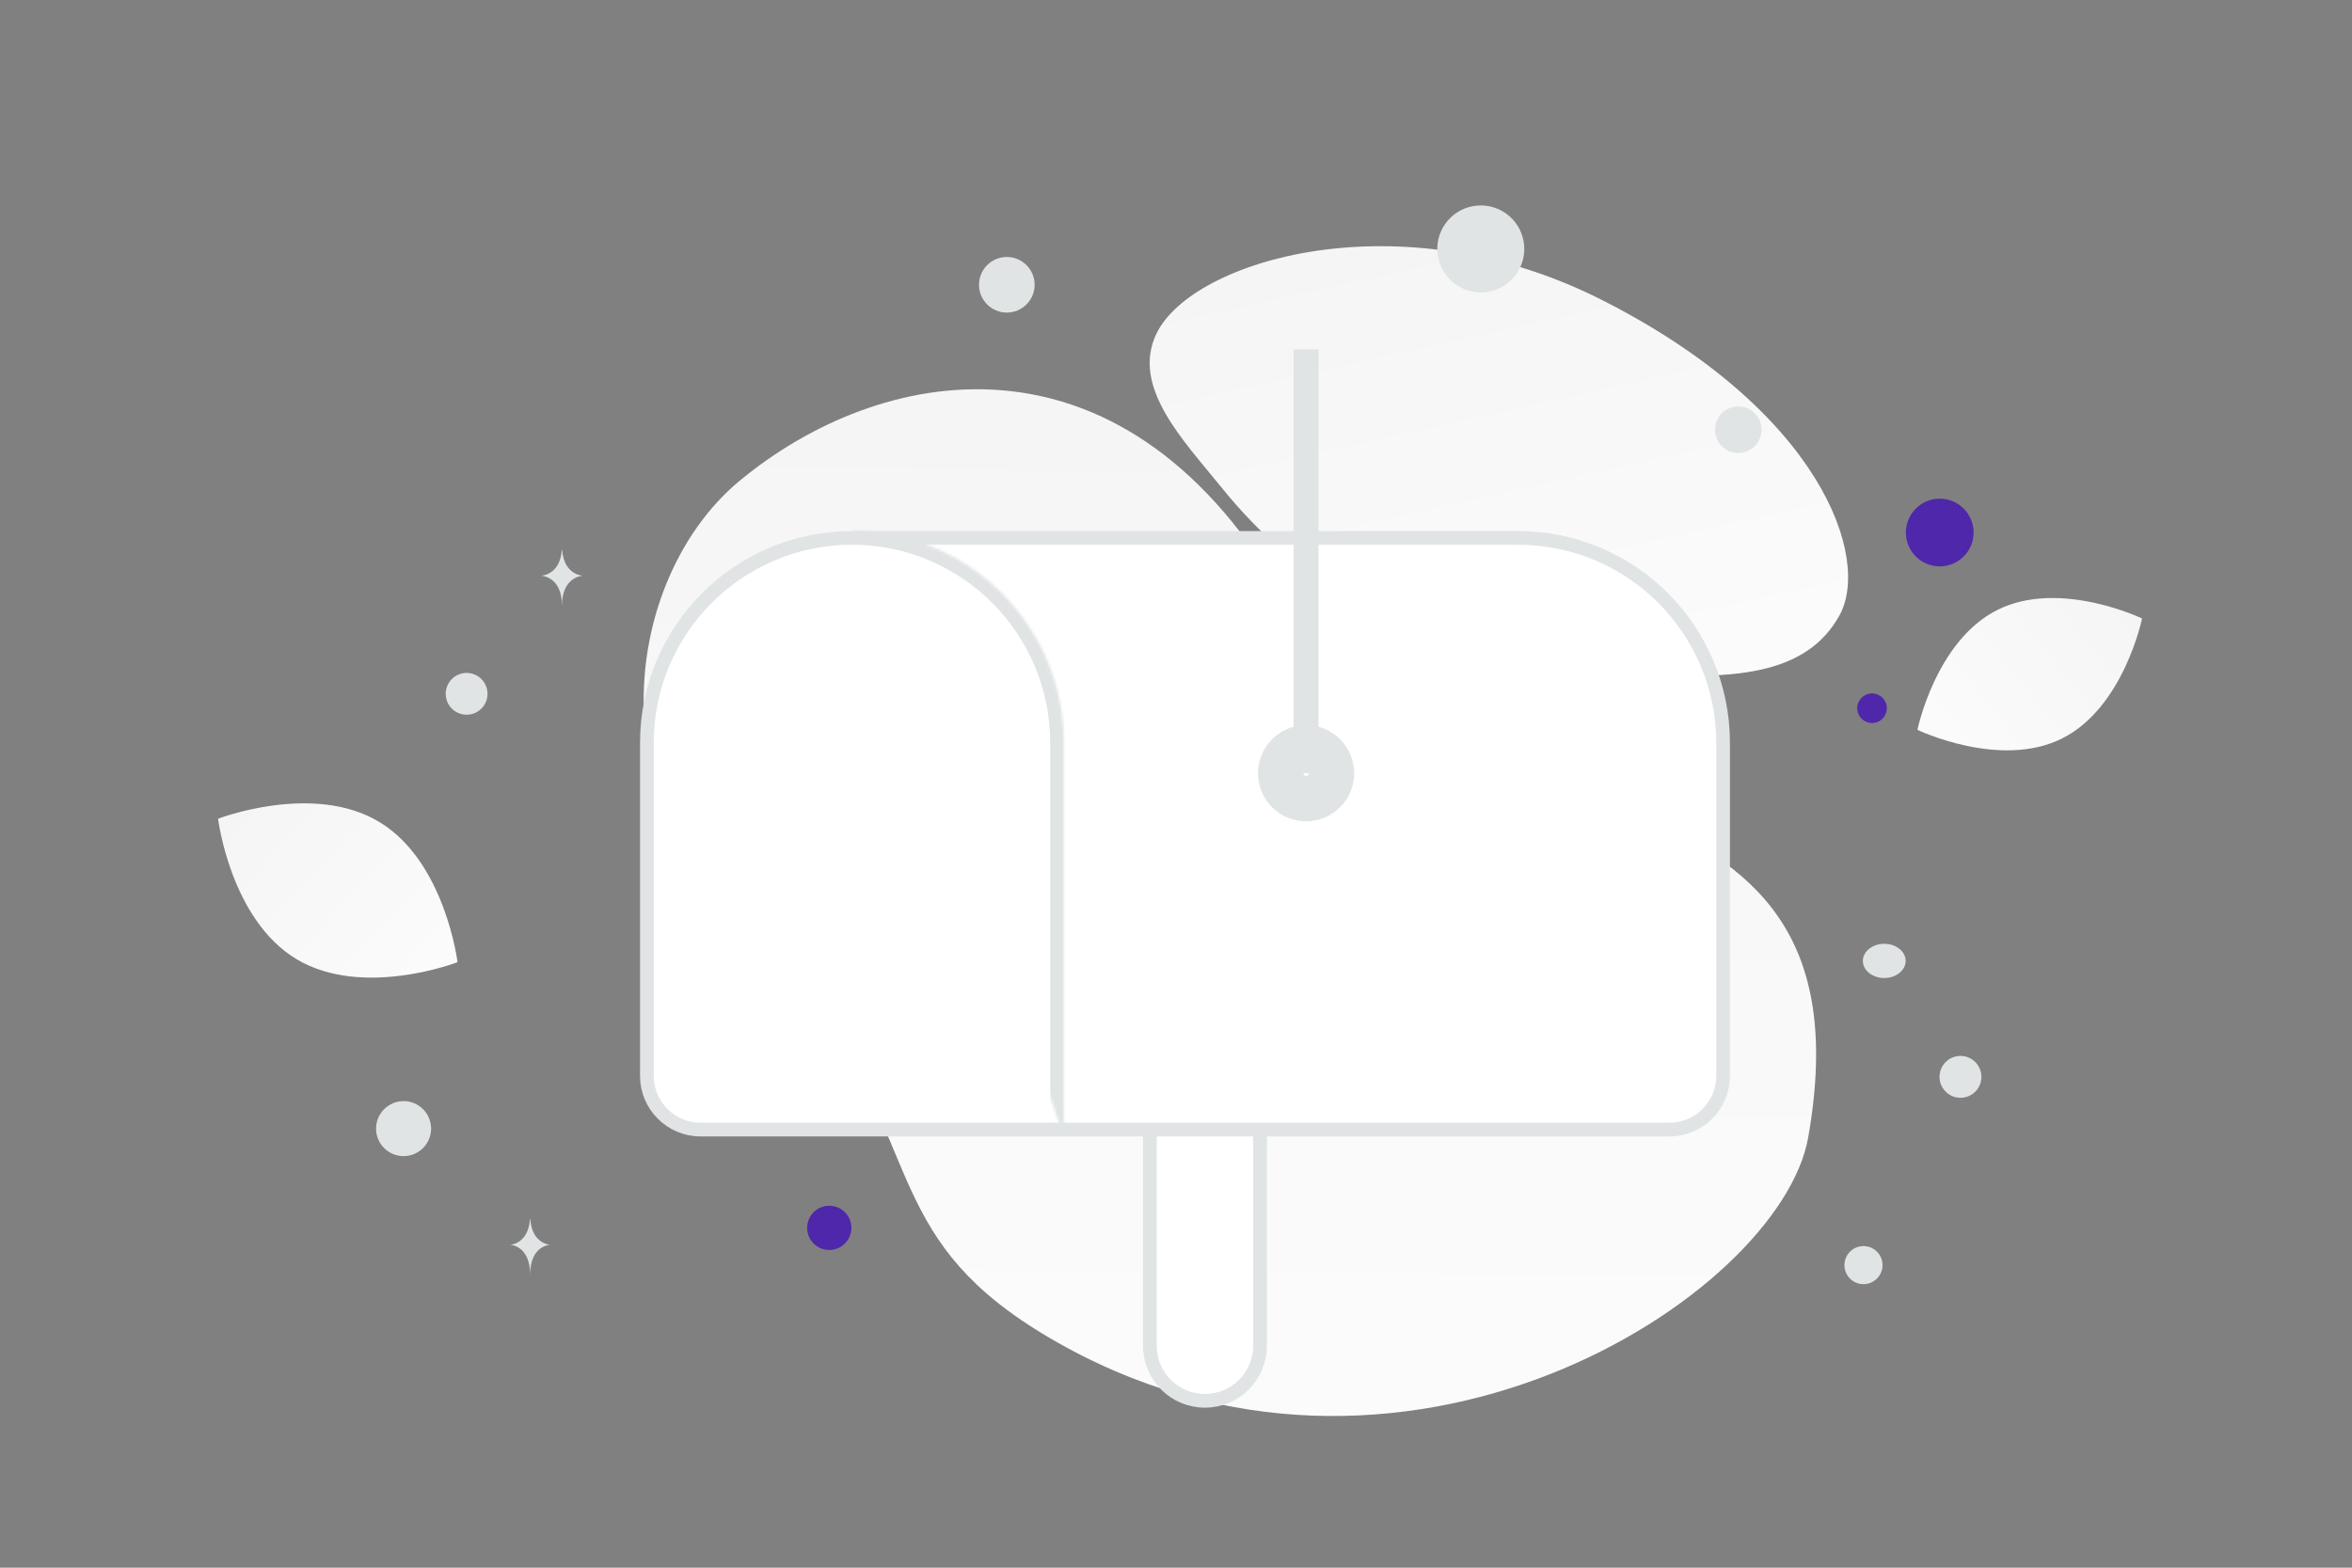 <svg width="900" height="600" viewBox="0 0 900 600" fill="none" xmlns="http://www.w3.org/2000/svg">
<rect x="0" y="0" width="900" height="600" fill="#808080" stroke="none"/>
<g clip-path="url(#clip0_1235_24170)">
<path d="M691.916 435.312C681.23 496.049 535.616 590.757 401.568 512.021C339.225 475.399 353.019 441.872 312.577 384.06C288.471 349.604 249.505 318.728 246.578 276.106C244.042 239.315 259.073 203.897 282.89 184.123C336.452 139.653 427.842 121.918 489.645 225.963C551.448 330.009 719.457 278.662 691.916 435.312Z" fill="url(#paint0_linear_1235_24170)"/>
<path d="M703.791 235.696C691.195 258.175 663.609 261.264 619.415 256.992C586.178 253.773 555.869 251.283 522.629 233.16C499.363 220.484 480.947 203.335 467.506 186.678C452.94 168.633 432.609 148.04 442.576 127.58C456.272 99.475 535.478 75.805 612.39 114.514C696.877 157.048 716.112 213.725 703.791 235.696Z" fill="url(#paint1_linear_1235_24170)"/>
<path d="M788.937 282.695C765.208 294.466 733.714 279.331 733.714 279.331C733.714 279.331 740.714 245.119 764.455 233.364C788.184 221.594 819.665 236.712 819.665 236.712C819.665 236.712 812.666 270.924 788.937 282.695Z" fill="url(#paint2_linear_1235_24170)"/>
<path d="M113.482 367.109C138.781 382.272 175.077 368.255 175.077 368.255C175.077 368.255 170.331 329.661 145.017 314.515C119.718 299.353 83.438 313.352 83.438 313.352C83.438 313.352 88.184 351.947 113.482 367.109Z" fill="url(#paint3_linear_1235_24170)"/>
<path d="M742.247 190.861C735.092 190.861 729.291 196.662 729.291 203.817C729.291 210.973 735.092 216.773 742.247 216.773C749.403 216.773 755.203 210.973 755.203 203.817C755.203 196.662 749.403 190.861 742.247 190.861Z" fill="#4F27AA"/>
<path d="M346.127 231.816C340.236 231.816 335.461 236.592 335.461 242.482C335.461 248.373 340.236 253.148 346.127 253.148C352.018 253.148 356.793 248.373 356.793 242.482C356.793 236.592 352.018 231.816 346.127 231.816Z" fill="#4F27AA"/>
<path d="M317.324 478.405C312.648 478.405 308.858 474.614 308.858 469.939C308.858 465.263 312.648 461.473 317.324 461.473C322 461.473 325.79 465.263 325.79 469.939C325.79 474.614 322 478.405 317.324 478.405Z" fill="#4F27AA"/>
<path d="M716.337 276.727C713.207 276.727 710.669 274.189 710.669 271.059C710.669 267.928 713.207 265.391 716.337 265.391C719.467 265.391 722.005 267.928 722.005 271.059C722.005 274.189 719.467 276.727 716.337 276.727Z" fill="#4F27AA"/>
<path d="M713.065 491.486C709.04 491.486 705.777 488.223 705.777 484.198C705.777 480.173 709.04 476.91 713.065 476.91C717.09 476.91 720.353 480.173 720.353 484.198C720.353 488.223 717.09 491.486 713.065 491.486Z" fill="#E1E4E5"/>
<path d="M154.433 442.48C148.619 442.48 143.906 437.767 143.906 431.953C143.906 426.139 148.619 421.426 154.433 421.426C160.247 421.426 164.96 426.139 164.96 431.953C164.96 437.767 160.247 442.48 154.433 442.48Z" fill="#E1E4E5"/>
<path d="M750.179 420.157C745.754 420.157 742.167 416.57 742.167 412.145C742.167 407.72 745.754 404.133 750.179 404.133C754.604 404.133 758.191 407.72 758.191 412.145C758.191 416.57 754.604 420.157 750.179 420.157Z" fill="#E1E4E5"/>
<path d="M665.155 173.371C660.235 173.371 656.247 169.382 656.247 164.463C656.247 159.543 660.235 155.555 665.155 155.555C670.075 155.555 674.063 159.543 674.063 164.463C674.063 169.382 670.075 173.371 665.155 173.371Z" fill="#E1E4E5"/>
<path d="M186.28 263.476C187.424 267.744 184.892 272.13 180.624 273.273C176.357 274.417 171.971 271.884 170.828 267.617C169.684 263.35 172.217 258.964 176.484 257.82C180.751 256.677 185.137 259.209 186.28 263.476Z" fill="#E1E4E5"/>
<path d="M385.263 119.634C379.386 119.634 374.622 114.869 374.622 108.993C374.622 103.116 379.386 98.352 385.263 98.352C391.14 98.352 395.904 103.116 395.904 108.993C395.904 114.869 391.14 119.634 385.263 119.634Z" fill="#E1E4E5"/>
<path d="M721.017 374.315C716.497 374.315 712.832 371.383 712.832 367.767C712.832 364.15 716.497 361.219 721.017 361.219C725.538 361.219 729.202 364.15 729.202 367.767C729.202 371.383 725.538 374.315 721.017 374.315Z" fill="#E1E4E5"/>
<path d="M582.708 90.963C585.088 99.843 579.818 108.971 570.937 111.351C562.057 113.731 552.928 108.46 550.549 99.58C548.169 90.699 553.439 81.571 562.32 79.191C571.201 76.812 580.329 82.082 582.708 90.963Z" fill="#E1E4E5"/>
<path d="M214.992 210.414H215.108C215.799 220.197 223.074 220.348 223.074 220.348C223.074 220.348 215.051 220.504 215.051 231.809C215.051 220.504 207.028 220.348 207.028 220.348C207.028 220.348 214.301 220.197 214.992 210.414ZM202.802 466.507H202.914C203.577 476.261 210.562 476.411 210.562 476.411C210.562 476.411 202.859 476.567 202.859 487.838C202.859 476.567 195.156 476.411 195.156 476.411C195.156 476.411 202.139 476.261 202.802 466.507Z" fill="#E1E4E5"/>
<path d="M482.147 515.055V406.872C482.147 395.231 472.709 385.793 461.067 385.793C449.426 385.793 439.988 395.231 439.988 406.872V515.055C439.988 526.696 449.426 536.134 461.067 536.134C472.709 536.134 482.147 526.696 482.147 515.055Z" fill="white" stroke="#E1E4E5" stroke-width="5.247"/>
<path d="M326.006 205.875H580.872C624.211 205.875 659.343 241.007 659.343 284.345V411.779C659.343 423.119 650.137 432.325 638.797 432.325H268.081C256.741 432.325 247.535 423.119 247.535 411.779V284.345C247.535 241.007 282.668 205.875 326.006 205.875Z" fill="white" stroke="#E1E4E5" stroke-width="5.247"/>
<path d="M499.78 133.742V295.93" stroke="#E1E4E5" stroke-width="9.568"/>
<path d="M499.757 287.238C497.454 287.249 495.249 288.172 493.625 289.805C492.001 291.438 491.089 293.647 491.091 295.95C491.091 300.746 494.984 304.639 499.78 304.615C502.084 304.615 504.293 303.699 505.923 302.07C507.552 300.441 508.467 298.231 508.468 295.927C508.468 291.131 504.576 287.238 499.757 287.238Z" stroke="#E1E4E5" stroke-width="19.435" stroke-linecap="round" stroke-linejoin="round"/>
<mask id="mask0_1235_24170" style="mask-type:alpha" maskUnits="userSpaceOnUse" x="326" y="203" width="82" height="232">
<path fill-rule="evenodd" clip-rule="evenodd" d="M326.009 203.25C370.796 203.25 407.103 239.557 407.103 284.344V434.947" fill="white"/>
</mask>
<g mask="url(#mask0_1235_24170)">
<path fill-rule="evenodd" clip-rule="evenodd" d="M326.009 203.25C370.796 203.25 407.103 239.557 407.103 284.344V434.947" fill="white"/>
<path d="M326.009 208.498C367.898 208.498 401.856 242.456 401.856 284.345H412.351C412.351 236.66 373.694 198.004 326.009 198.004V208.498ZM401.856 284.345V434.948H412.351V284.345H401.856Z" fill="#E1E4E5"/>
</g>
<mask id="mask1_1235_24170" style="mask-type:alpha" maskUnits="userSpaceOnUse" x="434" y="359" width="95" height="1">
<path fill-rule="evenodd" clip-rule="evenodd" d="M528.872 359.912L434.363 359.738L528.872 359.912Z" fill="white"/>
</mask>
<g mask="url(#mask1_1235_24170)">
<path fill-rule="evenodd" clip-rule="evenodd" d="M528.872 359.912L434.363 359.738L528.872 359.912Z" fill="white"/>
<path d="M528.98 354.666L434.47 354.492L434.256 364.984L528.765 365.158L528.98 354.666Z" fill="#E1E4E5"/>
</g>
<mask id="mask2_1235_24170" style="mask-type:alpha" maskUnits="userSpaceOnUse" x="433" y="388" width="159" height="1">
<path fill-rule="evenodd" clip-rule="evenodd" d="M591.303 388.372L433.788 388.082L591.303 388.372Z" fill="white"/>
</mask>
<g mask="url(#mask2_1235_24170)">
<path fill-rule="evenodd" clip-rule="evenodd" d="M591.303 388.372L433.788 388.082L591.303 388.372Z" fill="white"/>
<path d="M591.411 383.126L433.895 382.836L433.681 393.328L591.196 393.619L591.411 383.126Z" fill="#E1E4E5"/>
</g>
</g>
<defs>
<linearGradient id="paint0_linear_1235_24170" x1="468.193" y1="762.27" x2="478.856" y2="-278.364" gradientUnits="userSpaceOnUse">
<stop stop-color="white"/>
<stop offset="1" stop-color="#EEEEEE"/>
</linearGradient>
<linearGradient id="paint1_linear_1235_24170" x1="618.938" y1="381.383" x2="506.671" y2="-123.1" gradientUnits="userSpaceOnUse">
<stop stop-color="white"/>
<stop offset="1" stop-color="#EEEEEE"/>
</linearGradient>
<linearGradient id="paint2_linear_1235_24170" x1="697.816" y1="319.411" x2="893.531" y2="164.6" gradientUnits="userSpaceOnUse">
<stop stop-color="white"/>
<stop offset="1" stop-color="#EEEEEE"/>
</linearGradient>
<linearGradient id="paint3_linear_1235_24170" x1="211.382" y1="415.917" x2="7.819" y2="226.78" gradientUnits="userSpaceOnUse">
<stop stop-color="white"/>
<stop offset="1" stop-color="#EEEEEE"/>
</linearGradient>
<clipPath id="clip0_1235_24170">
<rect width="900" height="600" fill="white"/>
</clipPath>
</defs>
</svg>
